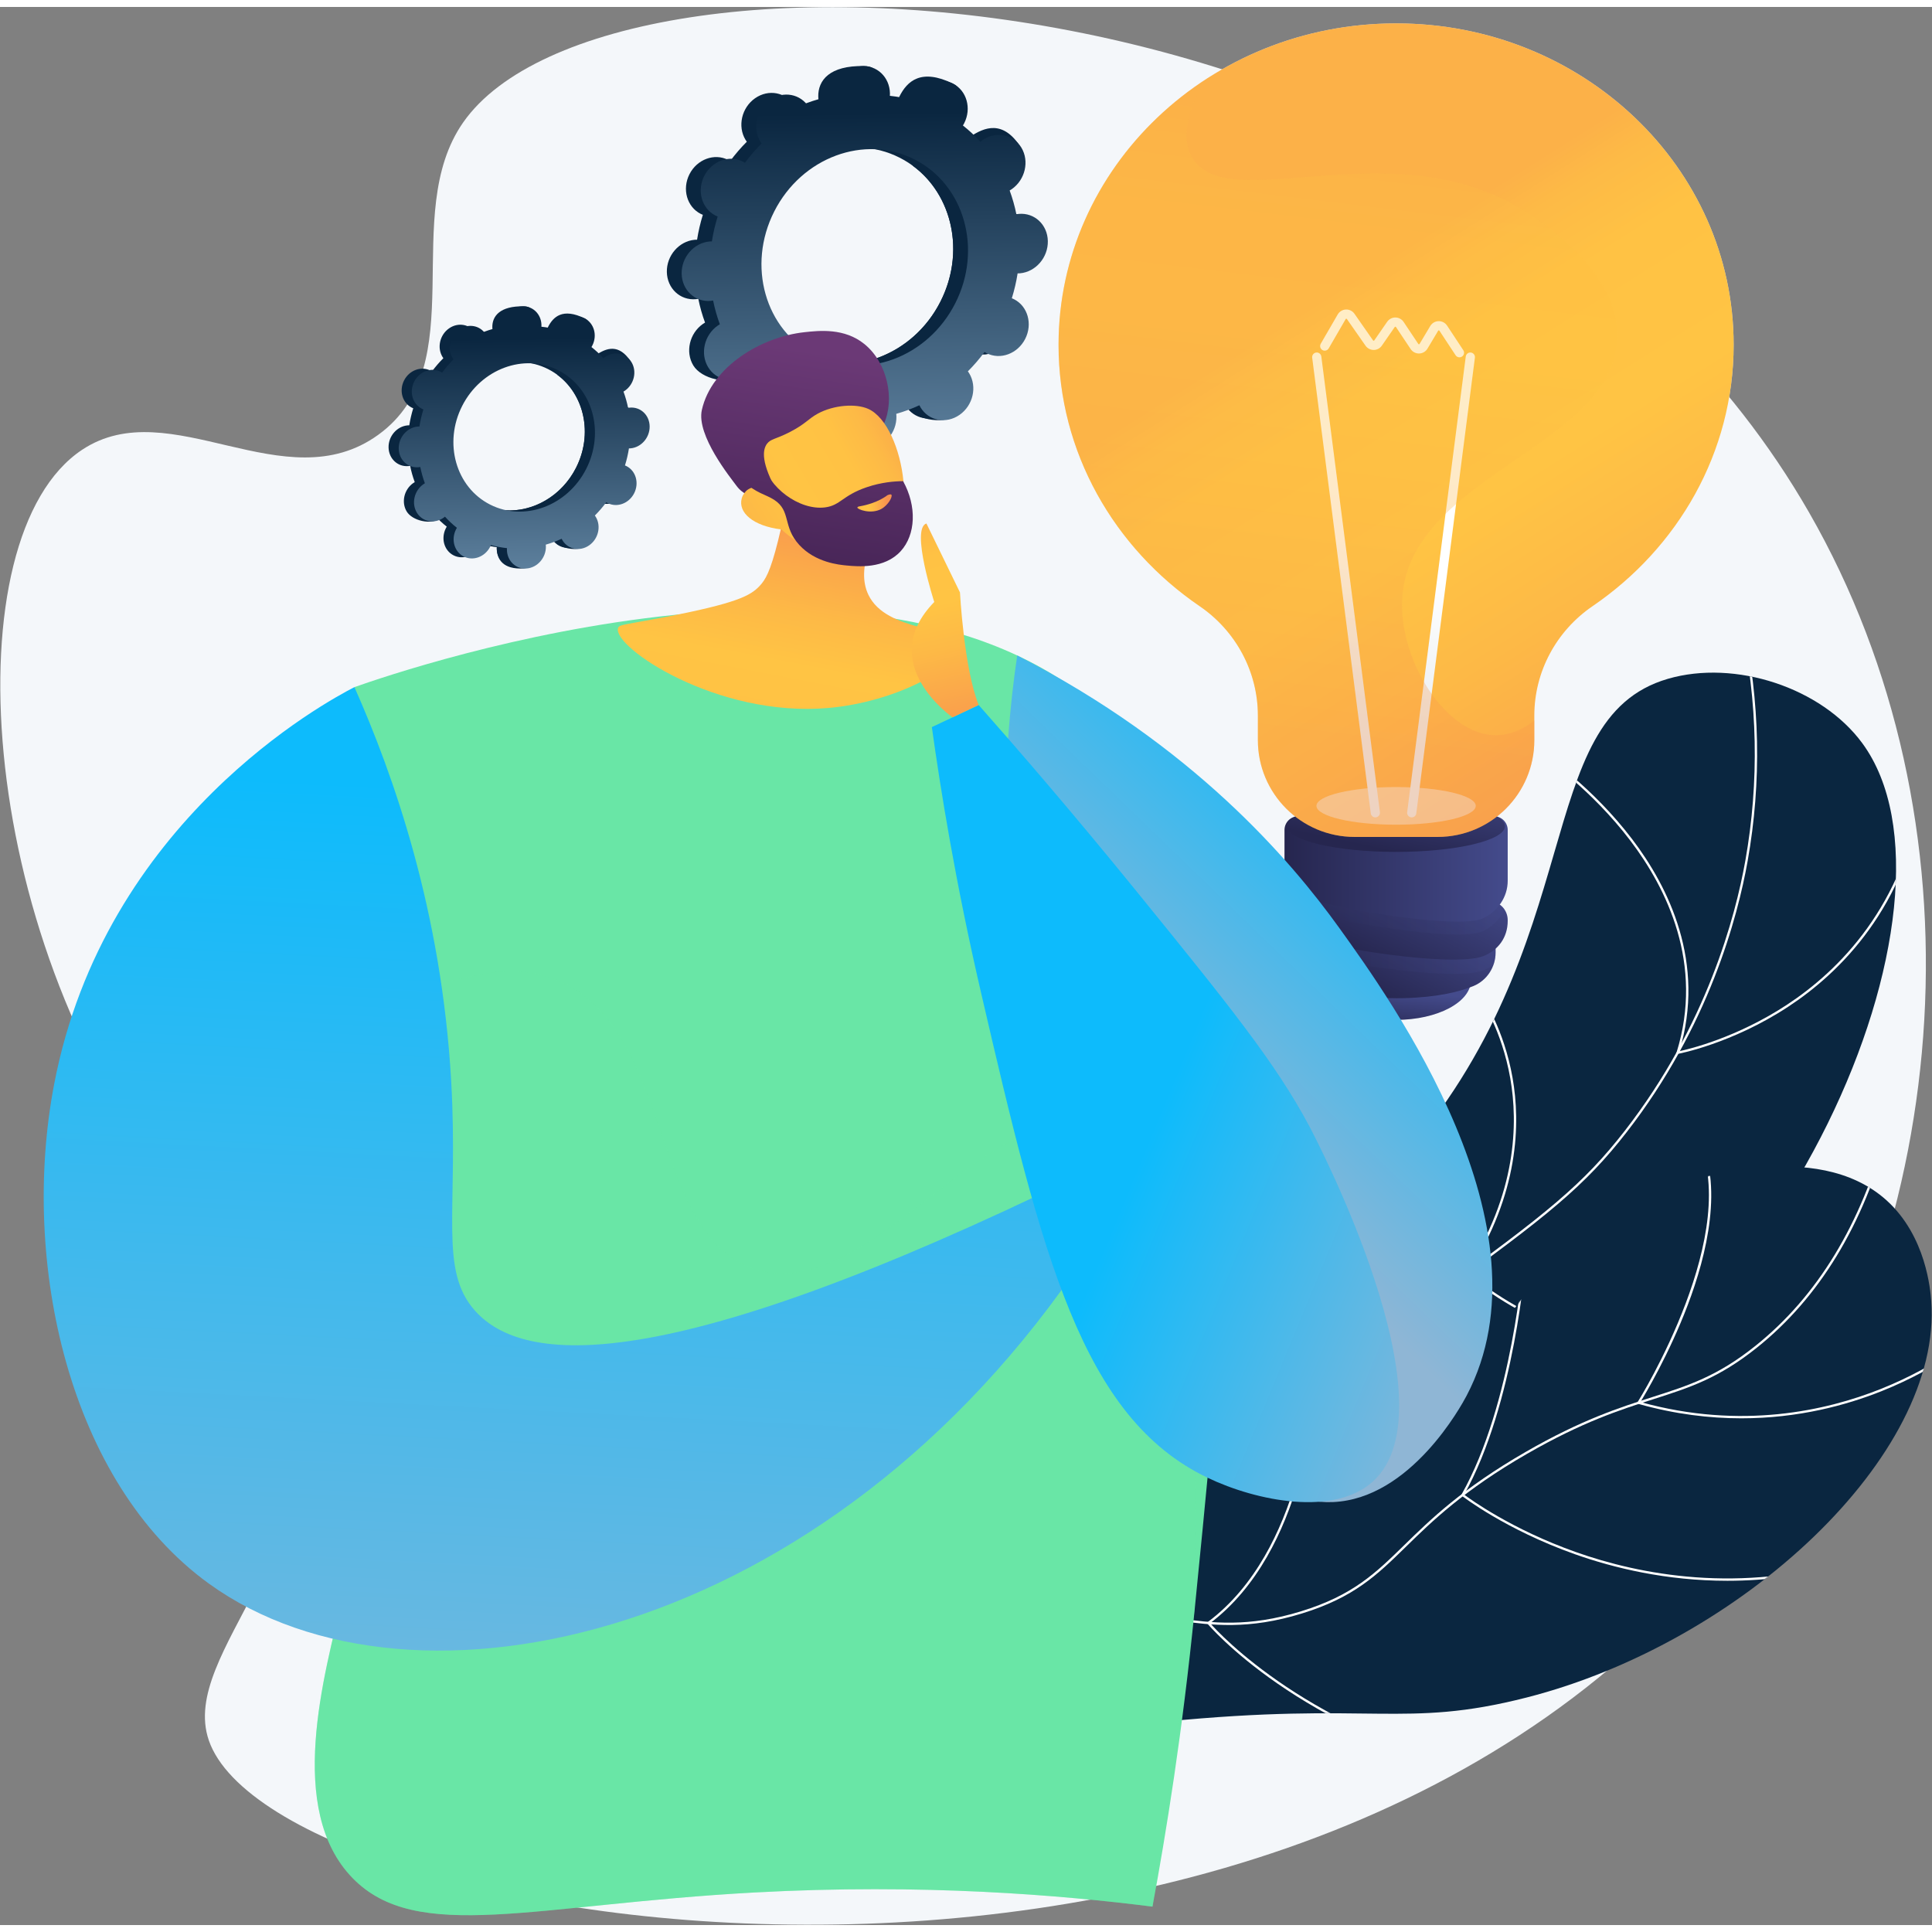 <svg width="1000" height="1000" viewBox="0 0 2914 2893" fill="none" xmlns="http://www.w3.org/2000/svg">
  <rect x="0" y="0" width="2914" height="2893" fill="#808080" stroke="none"/>
  <defs>
    <style>
      .position-path {
        transform-origin: center;
        transform-box: border-box;
      }
      .lamp {
        transform: scale(0.2);
        animation: lightLamp 2s linear infinite;
      }
      @keyframes lightLamp {
        0% {
          transform: scale(0.2);
        }
        50% {
          transform: scale(1);
        }
        100% {
          transform: scale(0.2);
        }
      }
    </style>
  </defs>
<path d="M698.63 174.109C601.086 313.748 715.458 540.138 570.72 645.158C429.828 747.388 256.747 579.82 123.966 667.819C-73.008 798.36 -37.037 1395.69 250.949 1766.82C337.556 1878.44 409.922 1921.86 441.972 2048.09C510.793 2319.13 268.921 2480.37 314.949 2614.42C418.588 2916.26 2012.47 3169.54 2652.01 2262.41C2950.7 1838.75 2995.39 1226.96 2728.52 762.315C2246.29 -77.302 917.502 -139.216 698.63 174.109Z" fill="#F4F7FA"/>
<path d="M1478.04 2764.83C1478.29 2622.15 1500.16 2411.41 1622.53 2209.82C1763.04 1978.33 1907.63 1970.47 2111.01 1740.58C2401.32 1412.43 2307 1074.17 2515.47 1013.4C2617.13 983.762 2747.42 1026.72 2808.86 1110.44C2984.15 1349.31 2686.64 2039.54 2231.47 2196.96C2025.61 2268.15 1887.03 2205.9 1710.04 2327.54C1553.64 2435.02 1499.71 2627.12 1478.04 2764.83Z" fill="#0A2640"/>
<mask id="mask0_11_10" style="mask-type:luminance" maskUnits="userSpaceOnUse" x="1478" y="1004" width="1382" height="1761">
<path d="M1478.04 2764.83C1478.29 2622.15 1500.16 2411.41 1622.53 2209.82C1763.04 1978.33 1907.63 1970.47 2111.01 1740.58C2401.32 1412.43 2307 1074.17 2515.47 1013.4C2617.13 983.762 2747.42 1026.72 2808.86 1110.44C2984.15 1349.31 2686.64 2039.54 2231.47 2196.96C2025.61 2268.15 1887.03 2205.9 1710.04 2327.54C1553.64 2435.02 1499.71 2627.12 1478.04 2764.83Z" fill="white"/>
</mask>
<g mask="url(#mask0_11_10)">
<path d="M1558.79 2432.14L1555.83 2430.25C1587.6 2380.47 1623.82 2333.2 1663.49 2289.75C1754.73 2189.83 1833.88 2144.54 1934.08 2087.2C1999.19 2049.94 2073 2007.71 2163.76 1942.23C2333.52 1819.77 2388.35 1775.19 2450.7 1694.97C2574.15 1536.11 2617.59 1371.48 2632.49 1287.49C2653.63 1168.35 2651.2 1047.52 2625.26 928.354L2628.69 927.608C2654.73 1047.22 2657.17 1168.51 2635.95 1288.1C2620.98 1372.42 2577.38 1537.67 2453.47 1697.12C2390.85 1777.7 2335.89 1822.38 2165.81 1945.08C2074.91 2010.66 2001.01 2052.95 1935.82 2090.25C1835.89 2147.44 1756.95 2192.61 1666.08 2292.12C1626.55 2335.42 1590.45 2382.53 1558.79 2432.14Z" fill="white"/>
<path d="M2527.93 1579.53L2528.78 1576.77C2570.21 1443.37 2513.78 1329.55 2459.14 1257.56C2399.85 1179.43 2329.88 1132.35 2329.18 1131.88L2331.13 1128.96C2331.83 1129.43 2402.29 1176.85 2461.94 1255.44C2516.69 1327.58 2573.21 1441.39 2533 1574.98C2547.96 1571.8 2619.48 1554.69 2695.15 1505.01C2773.26 1453.73 2871.91 1356.23 2898.35 1182.96L2901.82 1183.49C2875.18 1358.1 2775.71 1456.35 2696.96 1508.02C2611.67 1563.98 2531.57 1578.87 2530.77 1579.02L2527.93 1579.53Z" fill="white"/>
<path d="M2491.64 2019.21C2426.94 2019.21 2370.72 2002.31 2329.03 1984.19C2256.79 1952.8 2211.4 1911.02 2210.95 1910.6L2209.87 1909.6L2210.68 1908.36C2287.79 1789.46 2289.82 1683.76 2277.95 1616.04C2265.08 1542.61 2233.55 1496.71 2233.23 1496.25L2236.12 1494.25C2236.44 1494.71 2268.35 1541.13 2281.38 1615.26C2293.36 1683.41 2291.42 1789.59 2214.44 1909.01C2221.73 1915.49 2264.99 1952.55 2330.54 1981.02C2396.64 2009.73 2499.62 2035.33 2614.8 1994.26L2615.98 1997.56C2572.35 2013.12 2530.47 2019.21 2491.64 2019.21Z" fill="white"/>
<path d="M2306.18 2222.83C2173.24 2222.83 2087.22 2184.95 2037.69 2152.16C1980.92 2114.59 1958.39 2075.3 1958.17 2074.9L1957.55 2073.81L1958.39 2072.87C2059.77 1959.68 2050.66 1716.73 2050.55 1714.29L2054.06 1714.14C2054.16 1716.58 2063.28 1959.6 1961.86 2074.25C1965.86 2080.74 1988.88 2115.7 2039.82 2149.36C2091.67 2183.63 2183.87 2223.53 2328.7 2218.96L2328.81 2222.47C2321.12 2222.71 2313.58 2222.83 2306.18 2222.83Z" fill="white"/>
</g>
<path d="M1331.15 2685.87C1338.28 2597.91 1363.19 2463.97 1461.42 2363.15C1632.78 2187.26 1834.39 2310.14 2098.76 2141.87C2311.98 2006.16 2293.3 1854.63 2509.87 1783.13C2546.12 1771.16 2738.74 1703.59 2845.39 1799.89C2905.49 1854.16 2911.66 1936.29 2912.82 1951.71C2930.34 2184.76 2626.94 2467.02 2302.68 2549.8C2116.38 2597.36 2070.64 2555.19 1755.92 2586.33C1570.98 2604.63 1424 2650.95 1331.15 2685.87Z" fill="#0A2640"/>
<mask id="mask1_11_10" style="mask-type:luminance" maskUnits="userSpaceOnUse" x="1331" y="1748" width="1583" height="938">
<path d="M1331.15 2685.87C1338.28 2597.91 1363.19 2463.97 1461.42 2363.15C1632.78 2187.26 1834.39 2310.14 2098.76 2141.87C2311.98 2006.16 2293.3 1854.63 2509.87 1783.13C2546.12 1771.16 2738.74 1703.59 2845.39 1799.89C2905.49 1854.16 2911.66 1936.29 2912.82 1951.71C2930.34 2184.76 2626.94 2467.02 2302.68 2549.8C2116.38 2597.36 2070.64 2555.19 1755.92 2586.33C1570.98 2604.63 1424 2650.95 1331.15 2685.87Z" fill="white"/>
</mask>
<g mask="url(#mask1_11_10)">
<path d="M1281.24 2781.39L1278.08 2779.86C1370.56 2588.39 1484.2 2472.61 1615.85 2435.73C1680.31 2417.67 1726.5 2423.8 1775.41 2430.29C1827.96 2437.27 1882.31 2444.49 1962.6 2419.72C2040.63 2395.66 2074.79 2362.25 2118.05 2319.95C2156.98 2281.89 2205.42 2234.51 2301.4 2179.27C2385.53 2130.84 2442.54 2112.59 2492.85 2096.48C2547.31 2079.04 2590.33 2065.26 2647.58 2019.51C2741.1 1944.77 2807.48 1835.57 2844.9 1694.94L2848.29 1695.84C2810.68 1837.21 2743.89 1947.03 2649.77 2022.25C2592.01 2068.41 2548.72 2082.27 2493.92 2099.82C2443.78 2115.88 2386.96 2134.07 2303.15 2182.31C2207.56 2237.33 2159.28 2284.53 2120.5 2322.46C2076.91 2365.09 2042.47 2398.76 1963.64 2423.08C1882.61 2448.07 1827.88 2440.8 1774.94 2433.77C1726.41 2427.33 1680.56 2421.24 1616.8 2439.1C1486.16 2475.71 1373.26 2590.87 1281.24 2781.39Z" fill="white"/>
<path d="M2626.49 2128.71C2578.49 2128.71 2526.3 2122.53 2471 2106.92L2468.74 2106.28L2470 2104.29C2471.63 2101.71 2632.2 1844.14 2557.93 1702.59L2561.04 1700.97C2600.4 1775.98 2574.31 1882.24 2545.48 1958.16C2517.37 2032.21 2481.28 2092.6 2474.2 2104.17C2626.6 2146.55 2755.18 2116.99 2836.36 2084.61C2924.81 2049.33 2977.65 2003.19 2978.17 2002.73L2980.5 2005.36C2979.97 2005.83 2926.76 2052.3 2837.79 2087.81C2785.09 2108.85 2712.52 2128.71 2626.49 2128.71Z" fill="white"/>
<path d="M2605.35 2373.75C2513.41 2373.75 2434.2 2354.52 2375.32 2333.65C2270.47 2296.48 2205.62 2246.18 2204.97 2245.68L2203.79 2244.74L2204.53 2243.43C2281.35 2107.41 2297.67 1890.61 2297.83 1888.44L2301.33 1888.69C2301.17 1890.86 2284.91 2107.03 2208.34 2243.82C2217.61 2250.79 2280.05 2296.17 2376.61 2330.38C2472.86 2364.48 2623.67 2394.15 2795.6 2341.84L2796.62 2345.2C2728.94 2365.79 2664.51 2373.75 2605.35 2373.75Z" fill="white"/>
<path d="M2249.5 2667.53C1959.18 2601.66 1822.63 2440.18 1821.28 2438.56L1820.1 2437.13L1821.58 2436.03C1966.31 2328.33 1978.95 2093.82 1979.06 2091.46L1982.57 2091.63C1982.46 2093.99 1969.8 2328.53 1825.19 2437.71C1839.26 2453.71 1975.61 2601.78 2250.27 2664.11L2249.5 2667.53Z" fill="white"/>
</g>
<path d="M1465.73 519.676C1486.49 530.217 1512.58 520.538 1523.99 498.057C1535.41 475.576 1527.83 448.805 1507.07 438.264C1505.99 437.718 1504.89 437.259 1503.79 436.819C1507.65 424.379 1510.56 411.842 1512.51 399.3C1513.7 399.297 1514.89 399.277 1516.11 399.168C1539.79 397.056 1558.59 375.29 1558.1 350.549C1557.6 325.809 1538 307.463 1514.31 309.575C1513.07 309.686 1511.86 309.881 1510.65 310.096C1508.17 297.836 1504.78 285.859 1500.5 274.267C1501.59 273.63 1502.68 272.971 1503.74 272.229C1524 258.031 1530.48 230.007 1518.21 209.638C1505.94 189.268 1479.56 184.265 1459.29 198.463C1458.25 199.191 1457.28 199.977 1456.31 200.774C1448.31 191.925 1439.53 183.725 1430.03 176.24C1430.7 175.145 1431.35 174.036 1431.94 172.871C1443.36 150.39 1458.27 125.832 1437.35 115.617C1388.94 91.986 1368.17 112.215 1356.75 134.696C1356.16 135.861 1355.65 137.044 1355.16 138.229C1343.52 134.977 1331.71 132.728 1319.85 131.487C1319.92 130.237 1319.98 128.985 1319.95 127.717C1319.46 102.977 1326.8 89.589 1303.02 89.127C1251.17 88.119 1233.68 110.624 1234.17 135.363C1234.2 136.656 1234.31 137.921 1234.43 139.176C1222.55 142.563 1210.88 146.893 1199.52 152.131C1198.98 151.028 1198.42 149.931 1197.78 148.865C1185.51 128.495 1159.13 123.493 1138.86 137.692C1118.6 151.891 1112.12 179.914 1124.39 200.283C1125.02 201.327 1125.71 202.303 1126.41 203.266C1117.43 212.241 1109.03 221.988 1101.26 232.443C1100.26 231.813 1099.24 231.197 1098.16 230.651C1077.4 220.11 1051.32 229.789 1039.9 252.27C1028.49 274.751 1036.07 301.522 1056.83 312.063C1057.9 312.61 1059 313.068 1060.1 313.508C1056.25 325.948 1053.34 338.485 1051.39 351.026C1050.2 351.03 1049 351.049 1047.79 351.157C1024.1 353.27 1005.3 375.036 1005.8 399.777C1006.29 424.518 1025.9 442.861 1049.59 440.75C1050.82 440.64 1052.04 440.445 1053.25 440.229C1055.72 452.49 1059.12 464.466 1063.39 476.058C1062.3 476.696 1061.22 477.354 1060.16 478.096C1039.89 492.294 1033.41 520.318 1045.69 540.688C1057.96 561.058 1098.59 570.521 1118.86 556.323C1119.9 555.595 1106.62 550.349 1107.59 549.551C1115.59 558.4 1124.37 566.6 1133.87 574.084C1133.2 575.179 1132.55 576.288 1131.96 577.453C1120.54 599.935 1128.12 626.705 1148.88 637.246C1169.64 647.788 1195.73 638.108 1207.14 615.627C1207.73 614.463 1208.24 613.28 1208.73 612.095C1220.38 615.347 1232.18 617.596 1244.05 618.836C1243.98 620.086 1243.92 621.338 1243.94 622.607C1244.44 647.347 1264.04 665.691 1287.73 663.579C1311.42 661.468 1330.22 639.7 1329.72 614.96C1329.7 613.667 1329.59 612.403 1329.46 611.147C1341.34 607.76 1353.01 603.43 1364.37 598.192C1364.91 599.295 1365.47 600.392 1366.11 601.456C1378.39 621.826 1404.77 626.829 1425.03 612.63C1445.3 598.431 1451.78 570.408 1439.5 550.037C1438.88 548.994 1438.19 548.018 1437.49 547.056C1446.46 538.08 1454.87 528.334 1462.63 517.879C1463.64 518.515 1464.66 519.13 1465.73 519.676ZM1206.91 522.961C1131.53 484.687 1104.01 387.49 1145.45 305.865C1186.9 224.24 1281.6 189.097 1356.99 227.371C1432.37 265.645 1459.88 362.842 1418.44 444.467C1377 526.092 1282.29 561.235 1206.91 522.961Z" fill="#0A2640"/>
<path d="M1516.11 399.17C1539.8 397.058 1558.6 375.291 1558.1 350.55C1557.6 325.81 1538 307.465 1514.31 309.577C1513.07 309.687 1511.86 309.883 1510.65 310.098C1508.17 297.837 1504.78 285.861 1500.51 274.269C1501.59 273.632 1502.68 272.973 1503.74 272.23C1524 258.032 1549.08 223.724 1534.78 204.722C1507.64 168.655 1479.56 184.267 1459.29 198.465C1458.25 199.193 1457.28 199.978 1456.31 200.775C1448.31 191.926 1439.53 183.727 1430.03 176.242C1430.69 175.147 1431.35 174.039 1431.94 172.874C1438.15 160.638 1438.7 147.148 1434.6 135.68C1415.02 170.133 1395.71 204.73 1376.75 239.515C1436.89 283.584 1456.03 370.427 1418.44 444.466C1386.59 507.207 1323.27 542.436 1261.44 538.022C1258.68 545.175 1255.97 552.366 1253.02 559.449C1245 578.672 1235.9 597.5 1226.78 616.303C1232.52 617.384 1238.27 618.235 1244.05 618.839C1243.97 620.09 1243.92 621.342 1243.94 622.61C1244.44 647.35 1259.46 668.37 1302.39 666.093C1326.14 664.834 1330.22 639.704 1329.72 614.964C1329.7 613.672 1329.59 612.407 1329.46 611.152C1341.34 607.765 1353.01 603.434 1364.37 598.197C1364.91 599.301 1365.47 600.397 1366.11 601.461C1378.39 621.832 1420.97 630.487 1441.23 616.288C1461.5 602.089 1451.78 570.414 1439.51 550.044C1438.88 549 1438.19 548.025 1437.49 547.062C1446.46 538.087 1454.87 528.34 1462.63 517.886C1463.64 518.516 1464.66 519.132 1465.73 519.677C1486.5 530.219 1512.58 520.539 1523.99 498.058C1535.41 475.578 1527.83 448.806 1507.07 438.266C1505.99 437.719 1504.89 437.261 1503.79 436.822C1507.65 424.382 1510.56 411.844 1512.51 399.304C1513.7 399.298 1514.89 399.278 1516.11 399.17Z" fill="#0A2640"/>
<path d="M1488.06 522.216C1508.83 532.757 1534.91 523.079 1546.32 500.597C1557.74 478.116 1550.16 451.345 1529.4 440.803C1528.32 440.257 1527.23 439.798 1526.12 439.359C1529.98 426.919 1532.89 414.382 1534.84 401.84C1536.03 401.837 1537.22 401.817 1538.44 401.709C1562.13 399.597 1580.93 377.831 1580.43 353.09C1579.94 328.349 1560.33 310.005 1536.64 312.116C1535.4 312.227 1534.19 312.422 1532.98 312.637C1530.5 300.377 1527.11 288.4 1522.84 276.809C1523.93 276.171 1525.01 275.512 1526.07 274.77C1546.34 260.572 1552.82 232.548 1540.54 212.178C1528.27 191.808 1501.89 186.806 1481.62 201.004C1480.59 201.732 1479.61 202.518 1478.64 203.315C1470.64 194.466 1461.86 186.266 1452.36 178.782C1453.03 177.687 1453.68 176.578 1454.27 175.414C1465.69 152.933 1458.11 126.162 1437.35 115.621C1416.58 105.079 1390.5 114.759 1379.08 137.24C1378.49 138.405 1377.98 139.588 1377.49 140.772C1365.85 137.52 1354.05 135.271 1342.18 134.031C1342.25 132.781 1342.31 131.529 1342.29 130.26C1341.79 105.52 1322.18 87.176 1298.5 89.288C1274.81 91.399 1256.01 113.167 1256.5 137.907C1256.53 139.2 1256.64 140.464 1256.77 141.72C1244.88 145.108 1233.21 149.438 1221.86 154.676C1221.32 153.573 1220.76 152.476 1220.11 151.41C1207.84 131.04 1181.46 126.038 1161.2 140.237C1140.93 154.437 1134.45 182.459 1146.72 202.829C1147.35 203.872 1148.04 204.849 1148.74 205.812C1139.77 214.788 1131.36 224.533 1123.59 234.989C1122.59 234.359 1121.57 233.743 1120.49 233.197C1099.73 222.655 1073.65 232.335 1062.23 254.816C1050.82 277.297 1058.4 304.068 1079.16 314.609C1080.24 315.155 1081.34 315.614 1082.44 316.054C1078.58 328.494 1075.67 341.03 1073.72 353.573C1072.53 353.576 1071.33 353.596 1070.12 353.703C1046.43 355.816 1027.63 377.582 1028.13 402.324C1028.62 427.064 1048.23 445.408 1071.92 443.296C1073.16 443.186 1074.37 442.991 1075.58 442.775C1078.06 455.036 1081.45 467.012 1085.72 478.604C1084.63 479.241 1083.55 479.9 1082.49 480.643C1062.22 494.841 1055.74 522.865 1068.02 543.234C1080.29 563.604 1106.67 568.606 1126.94 554.409C1127.98 553.68 1128.95 552.895 1129.92 552.098C1137.92 560.947 1146.7 569.147 1156.2 576.631C1155.53 577.726 1154.88 578.835 1154.29 580C1142.87 602.481 1150.45 629.251 1171.21 639.793C1191.97 650.334 1218.06 640.656 1229.47 618.174C1230.06 617.01 1230.57 615.827 1231.06 614.642C1242.71 617.894 1254.51 620.142 1266.38 621.383C1266.31 622.633 1266.25 623.886 1266.27 625.154C1266.77 649.893 1286.38 668.238 1310.06 666.127C1333.75 664.016 1352.55 642.248 1352.06 617.508C1352.03 616.215 1351.92 614.951 1351.79 613.695C1363.68 610.308 1375.35 605.978 1386.7 600.74C1387.24 601.843 1387.8 602.94 1388.44 604.004C1400.72 624.374 1427.1 629.378 1447.36 615.179C1467.63 600.98 1474.11 572.957 1461.84 552.586C1461.21 551.543 1460.52 550.567 1459.82 549.604C1468.79 540.629 1477.2 530.882 1484.96 520.427C1485.97 521.054 1486.99 521.67 1488.06 522.216ZM1229.24 525.5C1153.86 487.226 1126.34 390.029 1167.79 308.404C1209.23 226.779 1303.94 191.637 1379.32 229.911C1454.7 268.185 1482.22 365.382 1440.77 447.007C1399.33 528.631 1304.62 563.774 1229.24 525.5Z" fill="url(#paint0_linear_11_10)"/>
<path d="M901.254 746.56C915.482 753.784 933.357 747.151 941.179 731.745C949.001 716.339 943.807 697.994 929.579 690.77C928.842 690.395 928.09 690.081 927.335 689.78C929.979 681.255 931.971 672.664 933.308 664.069C934.123 664.067 934.942 664.053 935.773 663.979C952.006 662.532 964.889 647.616 964.549 630.661C964.21 613.707 950.774 601.135 934.542 602.582C933.693 602.658 932.86 602.792 932.032 602.939C930.336 594.537 928.013 586.329 925.082 578.386C925.828 577.949 926.571 577.498 927.297 576.989C941.185 567.26 945.625 548.055 937.214 534.096C928.803 520.137 910.726 516.709 896.838 526.438C896.126 526.937 895.457 527.475 894.795 528.022C889.309 521.958 883.293 516.339 876.784 511.21C877.241 510.459 877.689 509.7 878.095 508.901C885.917 493.495 896.138 476.666 881.799 469.666C848.627 453.472 834.393 467.335 826.571 482.741C826.166 483.539 825.817 484.35 825.481 485.162C817.499 482.933 809.413 481.393 801.28 480.542C801.331 479.686 801.37 478.827 801.353 477.958C801.013 461.005 806.043 451.83 789.749 451.513C754.217 450.822 742.228 466.245 742.568 483.198C742.586 484.084 742.66 484.951 742.748 485.811C734.606 488.132 726.609 491.099 718.825 494.689C718.455 493.933 718.071 493.181 717.632 492.451C709.221 478.492 691.144 475.064 677.256 484.795C663.368 494.525 658.928 513.729 667.339 527.688C667.77 528.403 668.242 529.072 668.721 529.732C662.571 535.883 656.811 542.562 651.489 549.726C650.801 549.294 650.102 548.873 649.365 548.498C635.137 541.274 617.262 547.907 609.44 563.313C601.618 578.719 606.811 597.064 621.039 604.288C621.776 604.663 622.529 604.977 623.283 605.278C620.64 613.803 618.646 622.394 617.309 630.989C616.494 630.991 615.675 631.005 614.844 631.078C598.611 632.526 585.727 647.442 586.067 664.397C586.407 681.351 599.843 693.921 616.075 692.474C616.923 692.399 617.757 692.265 618.585 692.117C620.28 700.519 622.604 708.726 625.535 716.67C624.788 717.107 624.045 717.558 623.32 718.067C609.432 727.796 604.992 747.001 613.403 760.96C621.814 774.919 649.659 781.405 663.547 771.674C664.259 771.175 655.16 767.58 655.821 767.033C661.307 773.097 667.323 778.717 673.832 783.845C673.375 784.596 672.927 785.355 672.521 786.154C664.699 801.56 669.893 819.905 684.12 827.129C698.348 834.353 716.223 827.72 724.045 812.314C724.45 811.516 724.799 810.706 725.135 809.894C733.117 812.123 741.203 813.663 749.336 814.514C749.285 815.37 749.246 816.229 749.263 817.098C749.603 834.051 763.038 846.622 779.271 845.175C795.504 843.728 808.388 828.811 808.047 811.857C808.029 810.971 807.955 810.104 807.867 809.244C816.01 806.923 824.007 803.956 831.79 800.366C832.16 801.122 832.544 801.874 832.983 802.603C841.394 816.562 859.47 819.991 873.359 810.26C887.247 800.53 891.687 781.326 883.276 767.367C882.845 766.652 882.373 765.984 881.894 765.324C888.044 759.173 893.804 752.494 899.126 745.329C899.819 745.764 900.517 746.186 901.254 746.56ZM723.888 748.811C672.229 722.583 653.374 655.976 681.774 600.04C710.174 544.103 775.074 520.021 826.733 546.249C878.392 572.477 897.247 639.084 868.847 695.02C840.447 750.957 775.546 775.039 723.888 748.811Z" fill="#0A2640"/>
<path d="M935.774 663.979C952.007 662.531 964.89 647.615 964.55 630.661C964.211 613.707 950.775 601.135 934.543 602.583C933.694 602.658 932.861 602.793 932.033 602.94C930.338 594.538 928.014 586.331 925.083 578.387C925.829 577.951 926.572 577.499 927.298 576.99C941.186 567.261 958.368 543.75 948.569 530.728C929.972 506.013 910.727 516.711 896.839 526.44C896.127 526.939 895.458 527.477 894.796 528.023C889.31 521.959 883.294 516.34 876.785 511.211C877.242 510.461 877.69 509.701 878.096 508.903C882.353 500.518 882.729 491.274 879.917 483.415C866.503 507.025 853.269 530.733 840.273 554.571C881.485 584.771 894.605 644.283 868.845 695.02C847.016 738.015 803.623 762.157 761.254 759.132C759.364 764.034 757.508 768.962 755.484 773.816C749.992 786.989 743.752 799.892 737.505 812.777C741.434 813.518 745.381 814.101 749.338 814.515C749.287 815.372 749.248 816.23 749.265 817.099C749.605 834.053 759.898 848.458 789.318 846.897C805.592 846.034 808.389 828.813 808.049 811.859C808.031 810.974 807.958 810.107 807.87 809.246C816.012 806.925 824.01 803.957 831.793 800.368C832.163 801.124 832.547 801.876 832.987 802.605C841.398 816.564 870.575 822.495 884.464 812.765C898.352 803.035 891.691 781.329 883.28 767.369C882.849 766.654 882.377 765.985 881.898 765.325C888.048 759.174 893.808 752.495 899.13 745.331C899.819 745.763 900.516 746.185 901.253 746.558C915.481 753.783 933.356 747.149 941.178 731.743C949 716.337 943.807 697.991 929.579 690.768C928.841 690.393 928.089 690.079 927.335 689.778C929.979 681.253 931.971 672.661 933.308 664.068C934.124 664.067 934.943 664.054 935.774 663.979Z" fill="#0A2640"/>
<path d="M916.557 748.301C930.785 755.525 948.66 748.892 956.482 733.486C964.304 718.08 959.111 699.735 944.883 692.511C944.146 692.137 943.394 691.822 942.639 691.521C945.282 682.996 947.275 674.405 948.612 665.81C949.428 665.808 950.246 665.794 951.077 665.72C967.31 664.273 980.193 649.356 979.854 632.402C979.515 615.448 966.079 602.877 949.846 604.324C948.997 604.4 948.164 604.534 947.336 604.681C945.641 596.279 943.317 588.072 940.386 580.128C941.133 579.691 941.876 579.24 942.602 578.731C956.489 569.002 960.93 549.797 952.519 535.838C944.108 521.879 926.031 518.451 912.144 528.181C911.432 528.68 910.763 529.218 910.101 529.764C904.616 523.7 898.6 518.081 892.091 512.952C892.548 512.202 892.996 511.441 893.402 510.644C901.224 495.238 896.031 476.893 881.803 469.669C867.575 462.445 849.7 469.078 841.878 484.484C841.473 485.282 841.123 486.092 840.788 486.904C832.806 484.675 824.719 483.135 816.587 482.284C816.638 481.427 816.677 480.569 816.66 479.7C816.319 462.747 802.885 450.175 786.652 451.623C770.419 453.07 757.536 467.987 757.876 484.94C757.894 485.826 757.968 486.692 758.056 487.553C749.914 489.874 741.917 492.842 734.133 496.431C733.763 495.674 733.379 494.923 732.94 494.193C724.529 480.234 706.452 476.806 692.564 486.536C678.676 496.267 674.236 515.47 682.647 529.429C683.078 530.144 683.55 530.813 684.029 531.473C677.879 537.624 672.119 544.302 666.797 551.468C666.109 551.036 665.411 550.614 664.673 550.24C650.445 543.016 632.57 549.649 624.748 565.055C616.926 580.461 622.119 598.806 636.347 606.03C637.084 606.405 637.837 606.719 638.591 607.02C635.947 615.545 633.954 624.136 632.618 632.731C631.802 632.733 630.984 632.747 630.152 632.821C613.919 634.269 601.036 649.185 601.375 666.139C601.715 683.093 615.15 695.663 631.383 694.217C632.231 694.142 633.065 694.008 633.893 693.86C635.589 702.262 637.912 710.469 640.843 718.413C640.097 718.85 639.353 719.301 638.628 719.81C624.74 729.539 620.3 748.744 628.711 762.703C637.122 776.662 655.199 780.09 669.086 770.36C669.798 769.861 670.468 769.323 671.129 768.776C676.614 774.84 682.631 780.459 689.14 785.588C688.682 786.338 688.234 787.098 687.829 787.896C680.007 803.302 685.2 821.647 699.428 828.871C713.656 836.095 731.531 829.462 739.353 814.056C739.758 813.258 740.107 812.447 740.443 811.636C748.425 813.865 756.512 815.405 764.644 816.255C764.593 817.112 764.554 817.97 764.571 818.839C764.911 835.792 778.346 848.364 794.579 846.917C810.812 845.47 823.696 830.553 823.355 813.599C823.338 812.713 823.264 811.847 823.176 810.986C831.319 808.665 839.316 805.698 847.099 802.108C847.469 802.864 847.853 803.616 848.293 804.345C856.704 818.304 874.78 821.733 888.668 812.003C902.556 802.273 906.996 783.069 898.586 769.109C898.155 768.394 897.683 767.726 897.203 767.066C903.354 760.915 909.113 754.236 914.436 747.071C915.122 747.504 915.819 747.926 916.557 748.301ZM739.191 750.551C687.532 724.322 668.677 657.716 697.077 601.779C725.477 545.843 790.377 521.761 842.036 547.989C893.695 574.217 912.55 640.824 884.15 696.76C855.75 752.697 790.849 776.779 739.191 750.551Z" fill="url(#paint1_linear_11_10)"/>
<path opacity="0.75" d="M2614.83 509.548C2614.83 241.815 2386.89 24.774 2105.71 24.774C1824.54 24.774 1596.59 241.814 1596.59 509.548C1596.59 672.028 1680.55 815.833 1809.41 903.791C1864.07 941.106 1897.23 1002.61 1897.23 1068.8V1105.9C1897.23 1186.5 1962.57 1251.84 2043.17 1251.84H2168.25C2248.86 1251.84 2314.2 1186.5 2314.2 1105.9V1068.8C2314.2 1002.61 2347.35 941.106 2402.02 903.791C2530.88 815.833 2614.83 672.028 2614.83 509.548Z" fill="#F4F7FA"/>
<path d="M2218.65 1467.98C2218.65 1501.01 2168.09 1527.78 2105.71 1527.78C2043.34 1527.78 1992.78 1501.01 1992.78 1467.98C1992.78 1434.96 2043.34 1408.19 2105.71 1408.19C2168.09 1408.19 2218.65 1434.96 2218.65 1467.98Z" fill="url(#paint2_linear_11_10)"/>
<path d="M1955.66 1361.18V1422.23C1955.66 1442.89 1967.42 1461.82 1986.06 1470.71C2011.95 1483.06 2054.99 1496.61 2117.54 1495C2168.29 1493.7 2201.38 1485.41 2222.41 1476.71C2242.74 1468.3 2255.76 1448.2 2255.76 1426.21V1392.42L1955.66 1361.18Z" fill="url(#paint3_linear_11_10)"/>
<path opacity="0.3" d="M1955.66 1414.66C1960.24 1419.1 1965.53 1422.88 1971.48 1425.71C2000.52 1439.56 2190.75 1470.51 2236.64 1453.27C2242.6 1451.03 2247.96 1448.03 2252.65 1444.42C2254.66 1438.65 2255.76 1432.52 2255.76 1426.21V1392.42L1955.66 1361.17V1414.66H1955.66Z" fill="url(#paint4_linear_11_10)"/>
<path d="M1968.99 1319.63C1952.08 1317.87 1937.38 1331.12 1937.38 1348.12V1349.85C1937.38 1373.03 1950.56 1394.26 1971.48 1404.24C2000.52 1418.09 2190.75 1449.03 2236.64 1431.79C2259.74 1423.11 2274.05 1403.28 2274.05 1378.6V1377.21C2274.05 1362.54 2262.97 1350.24 2248.38 1348.72L1968.99 1319.63Z" fill="url(#paint5_linear_11_10)"/>
<path opacity="0.3" d="M2248.38 1348.72L1968.99 1319.63C1957.96 1318.48 1947.9 1323.74 1942.22 1332.24C1947.83 1345.46 1958.05 1356.53 1971.48 1362.93C2000.52 1376.78 2198.85 1411.76 2236.64 1393.96C2251.34 1387.03 2262.88 1375.33 2269.06 1361.1C2264.46 1354.35 2257.05 1349.63 2248.38 1348.72Z" fill="url(#paint6_linear_11_10)"/>
<path d="M1958.05 1220.7C1946.63 1220.7 1937.38 1229.96 1937.38 1241.38V1289.2C1937.38 1312.38 1950.56 1333.62 1971.48 1343.59C2000.52 1357.44 2198.85 1392.42 2236.64 1374.62C2258.96 1364.1 2274.05 1342.63 2274.05 1317.96V1241.38C2274.05 1229.96 2264.79 1220.7 2253.37 1220.7H1958.05Z" fill="url(#paint7_linear_11_10)"/>
<path d="M2269.89 1235.59C2269.89 1257.03 2196.39 1274.4 2105.71 1274.4C2015.04 1274.4 1941.54 1257.03 1941.54 1235.59C1941.54 1214.15 2015.04 1196.77 2105.71 1196.77C2196.39 1196.77 2269.89 1214.15 2269.89 1235.59Z" fill="url(#paint8_linear_11_10)"/>
<path d="M2614.83 509.548C2614.83 241.815 2386.89 24.774 2105.71 24.774C1824.54 24.774 1596.59 241.814 1596.59 509.548C1596.59 672.028 1680.55 815.833 1809.41 903.791C1864.07 941.106 1897.23 1002.61 1897.23 1068.8V1105.9C1897.23 1186.5 1962.57 1251.84 2043.17 1251.84H2168.25C2248.86 1251.84 2314.2 1186.5 2314.2 1105.9V1068.8C2314.2 1002.61 2347.35 941.106 2402.02 903.791C2530.88 815.833 2614.83 672.028 2614.83 509.548Z" fill="url(#paint9_linear_11_10)"/>
<path opacity="0.5" d="M2105.71 1233.39C2172.06 1233.39 2225.84 1220.67 2225.84 1204.98C2225.84 1189.3 2172.06 1176.58 2105.71 1176.58C2039.37 1176.58 1985.58 1189.3 1985.58 1204.98C1985.58 1220.67 2039.37 1233.39 2105.71 1233.39Z" fill="#F4F7FA"/>
<path d="M2074.41 1222.34C2070.97 1222.34 2067.98 1219.78 2067.53 1216.28L1979.15 529.005C1978.67 525.2 1981.35 521.722 1985.16 521.234C1988.97 520.723 1992.44 523.432 1992.93 527.234L2081.3 1214.51C2081.79 1218.31 2079.1 1221.79 2075.3 1222.28C2075 1222.32 2074.7 1222.34 2074.41 1222.34Z" fill="url(#paint10_linear_11_10)"/>
<path d="M2129.3 1222.34C2129.01 1222.34 2128.71 1222.32 2128.41 1222.28C2124.6 1221.79 2121.92 1218.32 2122.41 1214.51L2210.78 527.235C2211.27 523.432 2214.75 520.72 2218.56 521.235C2222.36 521.722 2225.04 525.201 2224.56 529.006L2136.18 1216.28C2135.73 1219.78 2132.74 1222.34 2129.3 1222.34Z" fill="url(#paint11_linear_11_10)"/>
<path d="M2201.27 528.448C2199.02 528.448 2196.8 527.35 2195.47 525.328L2171.08 488.325C2170.83 487.945 2170.44 487.725 2170.09 487.769C2169.49 487.783 2169.23 488.213 2169.14 488.352L2153.04 515.325C2150.37 519.792 2145.69 522.537 2140.53 522.666C2135.39 522.834 2130.54 520.285 2127.64 515.945L2105.53 482.793C2105.29 482.433 2104.97 482.247 2104.57 482.245C2104.1 482.333 2103.88 482.411 2103.65 482.75L2084.22 510.828C2081.42 514.884 2076.82 517.31 2071.92 517.323C2071.92 517.323 2071.9 517.323 2071.89 517.323C2066.99 517.323 2062.38 514.909 2059.56 510.858L2031.55 470.741C2031.3 470.378 2030.94 470.253 2030.56 470.216C2030.16 470.232 2029.85 470.436 2029.63 470.815L2004.07 514.94C2002.15 518.254 1997.9 519.388 1994.58 517.465C1991.26 515.543 1990.13 511.296 1992.05 507.978L2017.61 463.853C2020.21 459.368 2024.84 456.56 2029.98 456.344C2035.08 456.083 2039.97 458.542 2042.94 462.795L2070.94 502.912C2071.18 503.258 2071.5 503.438 2071.89 503.438C2072.26 503.436 2072.57 503.265 2072.81 502.929L2092.23 474.853C2095.07 470.748 2099.75 468.304 2104.69 468.361C2109.66 468.406 2114.3 470.921 2117.08 475.093L2139.19 508.242C2139.44 508.615 2139.81 508.928 2140.18 508.788C2140.78 508.775 2141.04 508.347 2141.12 508.209L2157.22 481.237C2159.9 476.753 2164.6 474.007 2169.78 473.892C2174.91 473.777 2179.79 476.32 2182.67 480.689L2207.06 517.692C2209.17 520.891 2208.29 525.196 2205.09 527.308C2203.91 528.08 2202.59 528.448 2201.27 528.448Z" fill="url(#paint12_linear_11_10)"/>
<path opacity="0.3" d="M2114.95 891.921C2125.86 705.074 2440.85 661.347 2439.5 494.48C2438.67 391.709 2313.5 315.385 2286.77 300.098C2089.82 187.455 1847.41 317.534 1797.35 225.47C1784.88 202.548 1790.72 177.597 1794.05 163.387C1799.09 141.91 1810.48 121.908 1827.37 103.612C1688.42 190.172 1596.59 339.638 1596.59 509.548C1596.59 672.028 1680.55 815.833 1809.41 903.791C1864.07 941.106 1897.23 1002.61 1897.23 1068.8V1105.89C1897.23 1186.5 1962.57 1251.84 2043.17 1251.84H2168.25C2248.86 1251.84 2314.2 1186.5 2314.2 1105.89V1076.24C2296.99 1089.43 2277.21 1098.63 2255.53 1098.45C2180.3 1097.83 2109.52 984.903 2114.95 891.921Z" fill="url(#paint13_linear_11_10)"/>
<path class="position-path lamp" opacity="0.44" d="M2113.86 950.955C2355.82 950.955 2551.96 761.792 2551.96 528.448C2551.96 295.104 2355.82 105.941 2113.86 105.941C1871.9 105.941 1675.75 295.104 1675.75 528.448C1675.75 761.792 1871.9 950.955 2113.86 950.955Z" fill="#F4F7FA"/>
<path d="M531.879 2822.25C628.804 2921.6 805.516 2862.02 1137.98 2843.89C1392.13 2830.03 1600.88 2847.84 1738.28 2865.24C1758.68 2755.27 1783.53 2602.06 1801.8 2418.18C1868.35 1748.33 1911.35 1315.5 1684.23 1083.11C1354.34 745.546 616.778 996.842 534.581 1025.88C639.053 1657.93 588.096 2101.45 517.448 2396.53C488.549 2517.24 431.034 2718.87 531.879 2822.25Z" fill="#69E6A6"/>
<path opacity="0.3" d="M531.879 2822.25C628.804 2921.6 805.516 2862.02 1137.98 2843.89C1392.13 2830.03 1600.88 2847.84 1738.28 2865.24C1759.45 2716.22 1780.63 2567.2 1801.8 2418.18C1815.39 1884.63 1735.4 1719.4 1642.64 1690.03C1489.09 1641.4 1303.76 1966 1132.72 1901.69C975.936 1842.74 1017.32 1527.01 828.501 1463.76C727.111 1429.8 660.637 1502.56 589.127 1459.12C492.688 1400.53 504.231 1201.76 534.581 1025.88C639.053 1657.93 588.094 2101.45 517.448 2396.53C488.549 2517.24 431.034 2718.87 531.879 2822.25Z" fill="#69E6A6"/>
<path d="M534.58 1025.88C492.457 1047.56 157.584 1227.25 81.614 1625.08C30.321 1893.69 104.02 2225.24 314.925 2377.93C621.997 2600.25 1249.85 2465.08 1637.82 1882.45C1634.62 1842.36 1631.41 1802.27 1628.2 1762.18C999.133 2069.21 789.313 2047.78 716.605 1966.63C661.425 1905.04 691.672 1816.26 680.526 1620.27C665.886 1362.8 593.333 1158.16 534.58 1025.88Z" fill="url(#paint14_linear_11_10)"/>
<path d="M1534.25 978.127C1798.72 1113.34 1946.47 1286.87 2019.61 1388.57C2099.36 1499.48 2345.18 1841.33 2212.08 2094.54C2204.41 2109.14 2128.07 2249.91 2010.65 2255.03C1799.79 2264.24 1628.88 1828.54 1570.48 1616.86C1498.85 1357.23 1512.03 1128.48 1534.25 978.127Z" fill="url(#paint15_linear_11_10)"/>
<path d="M1405.5 1086.18C1418.52 1179.9 1440.95 1319.63 1479.76 1487.07C1572.05 1885.13 1631.7 2127.6 1821.37 2218.34C1895.77 2253.93 2012.51 2276.87 2070.77 2224C2195.91 2110.44 1985.05 1707.32 1974.56 1687.62C1924.15 1592.95 1852.88 1504.56 1712.39 1331.64C1616.14 1213.18 1533.55 1117.8 1476.13 1052.86C1452.59 1063.96 1429.04 1075.07 1405.5 1086.18Z" fill="url(#paint16_linear_11_10)"/>
<path d="M1198.84 628.401C1195.41 704.528 1183.7 764.424 1173.46 805.324C1161.73 852.185 1154.45 864.064 1145.46 873.538C1131.93 887.802 1111.96 899.305 1001.47 920.523C941.35 932.065 933.735 931.257 932.111 937.073C924.188 965.459 1080.76 1072 1249.19 1057.33C1352.26 1048.36 1448.46 994.957 1444.39 964.004C1440.28 932.848 1337.21 943.943 1309.73 886.509C1290.61 846.557 1317.31 792.711 1347.82 748.568C1323.35 696.168 1223.3 680.798 1198.84 628.401Z" fill="url(#paint17_linear_11_10)"/>
<path d="M1333.28 628.48C1349.74 591.801 1338.76 536.792 1303.74 508.404C1273.6 483.975 1235.85 488.098 1213.24 490.557C1147.74 497.696 1073.27 542.645 1058.61 607.754C1049.93 646.337 1102.27 710.509 1110.85 722.235C1120.56 735.491 1133.24 737.912 1146.45 746.601C1164.76 758.657 1193.5 777.905 1240.63 810.313C1240.82 797.545 1241.88 781.554 1245.29 763.705C1246.6 756.834 1252.03 729.935 1264.03 705.926C1288.07 657.801 1317.67 663.242 1333.28 628.48Z" fill="url(#paint18_linear_11_10)"/>
<path d="M1178.85 788.094C1178.85 788.094 1236.46 847.393 1318.76 822.969C1392.45 801.099 1365.28 630.873 1309.41 606.14C1290.77 597.887 1257.73 600.211 1233.43 613.384C1219.08 621.166 1215.34 628.716 1191.63 640.969C1169.77 652.28 1162.63 651.195 1156.95 658.687C1149.86 668.066 1147.55 687.622 1173.34 733.328C1155.79 722.126 1137.4 720.472 1126.56 728.959C1124.84 730.32 1120.5 734.979 1118.81 740.93C1112.71 762.465 1135.77 782.956 1178.85 788.094Z" fill="url(#paint19_linear_11_10)"/>
<path d="M1151.29 649.427C1155.51 651.297 1147.54 667.258 1151.05 686.494C1157.86 723.831 1205.37 759.706 1244.4 754.791C1267.48 751.882 1270.59 736.87 1307.01 724.446C1329.55 716.756 1349.45 715.324 1362.15 715.218C1383.09 753.1 1381.25 796.037 1358.41 820.957C1333.82 847.785 1293.76 844.007 1277.01 842.426C1265.81 841.367 1229.92 838.051 1205.5 811.382C1180.05 783.591 1193.53 760.289 1167.75 743.44C1154.74 734.941 1139.85 733.367 1121.59 715.341C1116.63 710.445 1113.04 705.929 1110.78 702.861C1125.43 678.024 1145.18 646.717 1151.29 649.427Z" fill="url(#paint20_linear_11_10)"/>
<path d="M1338.42 736.416C1338.42 736.416 1324.18 748.53 1295.91 753.304C1294.54 753.534 1293.13 754.273 1293.12 755.015C1293.08 757.809 1313.68 765.614 1329.13 757.226C1340.1 751.263 1346.69 738.103 1344.47 735.638C1343.53 734.602 1340.92 735.361 1338.42 736.416Z" fill="url(#paint21_linear_11_10)"/>
<path d="M1397.3 779.055L1447.91 883.037C1447.91 883.037 1453.94 997.757 1476.13 1052.85L1436.71 1071.45C1436.71 1071.45 1319.01 990.092 1409.12 897.463C1409.12 897.463 1373.24 786.898 1397.3 779.055Z" fill="url(#paint22_linear_11_10)"/>
<defs>
<linearGradient id="paint0_linear_11_10" x1="1301.54" y1="156.694" x2="1311.68" y2="975.368" gradientUnits="userSpaceOnUse">
<stop offset="0.004" stop-color="#0A2640"/>
<stop offset="1" stop-color="#8FB6D5"/>
</linearGradient>
<linearGradient id="paint1_linear_11_10" x1="788.738" y1="497.816" x2="795.685" y2="1058.84" gradientUnits="userSpaceOnUse">
<stop offset="0.004" stop-color="#0A2640"/>
<stop offset="1" stop-color="#8FB6D5"/>
</linearGradient>
<linearGradient id="paint2_linear_11_10" x1="2095.11" y1="1552.82" x2="2104.15" y2="1480.49" gradientUnits="userSpaceOnUse">
<stop offset="0.004" stop-color="#26264F"/>
<stop offset="1" stop-color="#444B8C"/>
</linearGradient>
<linearGradient id="paint3_linear_11_10" x1="2057.92" y1="1486.9" x2="2148.34" y2="1324.14" gradientUnits="userSpaceOnUse">
<stop offset="0.004" stop-color="#26264F"/>
<stop offset="1" stop-color="#444B8C"/>
</linearGradient>
<linearGradient id="paint4_linear_11_10" x1="1955.66" y1="1409.77" x2="2255.77" y2="1409.77" gradientUnits="userSpaceOnUse">
<stop offset="0.004" stop-color="#26264F"/>
<stop offset="1" stop-color="#444B8C"/>
</linearGradient>
<linearGradient id="paint5_linear_11_10" x1="2066.53" y1="1442.42" x2="2155.82" y2="1270.62" gradientUnits="userSpaceOnUse">
<stop offset="0.004" stop-color="#26264F"/>
<stop offset="1" stop-color="#444B8C"/>
</linearGradient>
<linearGradient id="paint6_linear_11_10" x1="1942.22" y1="1359.19" x2="2269.06" y2="1359.19" gradientUnits="userSpaceOnUse">
<stop offset="0.004" stop-color="#26264F"/>
<stop offset="1" stop-color="#444B8C"/>
</linearGradient>
<linearGradient id="paint7_linear_11_10" x1="1937.38" y1="1300.13" x2="2274.05" y2="1300.13" gradientUnits="userSpaceOnUse">
<stop offset="0.004" stop-color="#26264F"/>
<stop offset="1" stop-color="#444B8C"/>
</linearGradient>
<linearGradient id="paint8_linear_11_10" x1="2097.35" y1="1274.74" x2="2130.51" y2="1119.51" gradientUnits="userSpaceOnUse">
<stop offset="0.004" stop-color="#26264F"/>
<stop offset="1" stop-color="#444B8C"/>
</linearGradient>
<linearGradient id="paint9_linear_11_10" x1="2033.68" y1="408.619" x2="2691.46" y2="1452.92" gradientUnits="userSpaceOnUse">
<stop stop-color="#FCB148"/>
<stop offset="0.052" stop-color="#FDBA46"/>
<stop offset="0.142" stop-color="#FFC244"/>
<stop offset="0.318" stop-color="#FFC444"/>
<stop offset="0.485" stop-color="#FDB946"/>
<stop offset="0.775" stop-color="#F99C4D"/>
<stop offset="0.866" stop-color="#F8924F"/>
<stop offset="1" stop-color="#F8924F"/>
</linearGradient>
<linearGradient id="paint10_linear_11_10" x1="1913.52" y1="1212.72" x2="2047.64" y2="820.896" gradientUnits="userSpaceOnUse">
<stop offset="0.494" stop-color="#EBEFF2"/>
<stop offset="1" stop-color="white"/>
</linearGradient>
<linearGradient id="paint11_linear_11_10" x1="2041.74" y1="1256.61" x2="2175.87" y2="864.788" gradientUnits="userSpaceOnUse">
<stop offset="0.494" stop-color="#EBEFF2"/>
<stop offset="1" stop-color="white"/>
</linearGradient>
<linearGradient id="paint12_linear_11_10" x1="1866.81" y1="1196.73" x2="2000.93" y2="804.91" gradientUnits="userSpaceOnUse">
<stop offset="0.494" stop-color="#EBEFF2"/>
<stop offset="1" stop-color="white"/>
</linearGradient>
<linearGradient id="paint13_linear_11_10" x1="2056.77" y1="173.225" x2="1925.66" y2="1253.75" gradientUnits="userSpaceOnUse">
<stop stop-color="#FCB148"/>
<stop offset="0.052" stop-color="#FDBA46"/>
<stop offset="0.142" stop-color="#FFC244"/>
<stop offset="0.318" stop-color="#FFC444"/>
<stop offset="0.485" stop-color="#FDB946"/>
<stop offset="0.775" stop-color="#F99C4D"/>
<stop offset="0.866" stop-color="#F8924F"/>
<stop offset="1" stop-color="#F8924F"/>
</linearGradient>
<linearGradient id="paint14_linear_11_10" x1="884.88" y1="1187.7" x2="788.669" y2="3049.37" gradientUnits="userSpaceOnUse">
<stop stop-color="#0DBBFC"/>
<stop offset="1" stop-color="#8FB6D5"/>
</linearGradient>
<linearGradient id="paint15_linear_11_10" x1="2167.07" y1="1243.33" x2="1753.37" y2="1671.46" gradientUnits="userSpaceOnUse">
<stop stop-color="#0DBBFC"/>
<stop offset="1" stop-color="#8FB6D5"/>
</linearGradient>
<linearGradient id="paint16_linear_11_10" x1="1746" y1="1676.07" x2="2328.08" y2="1916.6" gradientUnits="userSpaceOnUse">
<stop stop-color="#0DBBFC"/>
<stop offset="1" stop-color="#8FB6D5"/>
</linearGradient>
<linearGradient id="paint17_linear_11_10" x1="1153.63" y1="1132.15" x2="1240.07" y2="683.726" gradientUnits="userSpaceOnUse">
<stop stop-color="#FCB148"/>
<stop offset="0.052" stop-color="#FDBA46"/>
<stop offset="0.142" stop-color="#FFC244"/>
<stop offset="0.318" stop-color="#FFC444"/>
<stop offset="0.485" stop-color="#FDB946"/>
<stop offset="0.775" stop-color="#F99C4D"/>
<stop offset="0.866" stop-color="#F8924F"/>
<stop offset="1" stop-color="#F8924F"/>
</linearGradient>
<linearGradient id="paint18_linear_11_10" x1="1134.6" y1="1040" x2="1212.53" y2="516.698" gradientUnits="userSpaceOnUse">
<stop stop-color="#311944"/>
<stop offset="1" stop-color="#6B3976"/>
</linearGradient>
<linearGradient id="paint19_linear_11_10" x1="1355.8" y1="671.729" x2="911.504" y2="932.26" gradientUnits="userSpaceOnUse">
<stop stop-color="#FCB148"/>
<stop offset="0.052" stop-color="#FDBA46"/>
<stop offset="0.142" stop-color="#FFC244"/>
<stop offset="0.318" stop-color="#FFC444"/>
<stop offset="0.485" stop-color="#FDB946"/>
<stop offset="0.775" stop-color="#F99C4D"/>
<stop offset="0.866" stop-color="#F8924F"/>
<stop offset="1" stop-color="#F8924F"/>
</linearGradient>
<linearGradient id="paint20_linear_11_10" x1="1197.59" y1="1049.63" x2="1275.61" y2="525.785" gradientUnits="userSpaceOnUse">
<stop stop-color="#311944"/>
<stop offset="1" stop-color="#6B3976"/>
</linearGradient>
<linearGradient id="paint21_linear_11_10" x1="1293.11" y1="748.074" x2="1344.9" y2="748.074" gradientUnits="userSpaceOnUse">
<stop stop-color="#FCB148"/>
<stop offset="0.052" stop-color="#FDBA46"/>
<stop offset="0.142" stop-color="#FFC244"/>
<stop offset="0.318" stop-color="#FFC444"/>
<stop offset="0.485" stop-color="#FDB946"/>
<stop offset="0.775" stop-color="#F99C4D"/>
<stop offset="0.866" stop-color="#F8924F"/>
<stop offset="1" stop-color="#F8924F"/>
</linearGradient>
<linearGradient id="paint22_linear_11_10" x1="1375.12" y1="775.952" x2="1468.16" y2="1173.73" gradientUnits="userSpaceOnUse">
<stop stop-color="#FCB148"/>
<stop offset="0.052" stop-color="#FDBA46"/>
<stop offset="0.142" stop-color="#FFC244"/>
<stop offset="0.318" stop-color="#FFC444"/>
<stop offset="0.485" stop-color="#FDB946"/>
<stop offset="0.775" stop-color="#F99C4D"/>
<stop offset="0.866" stop-color="#F8924F"/>
<stop offset="1" stop-color="#F8924F"/>
</linearGradient>
</defs>
</svg>
